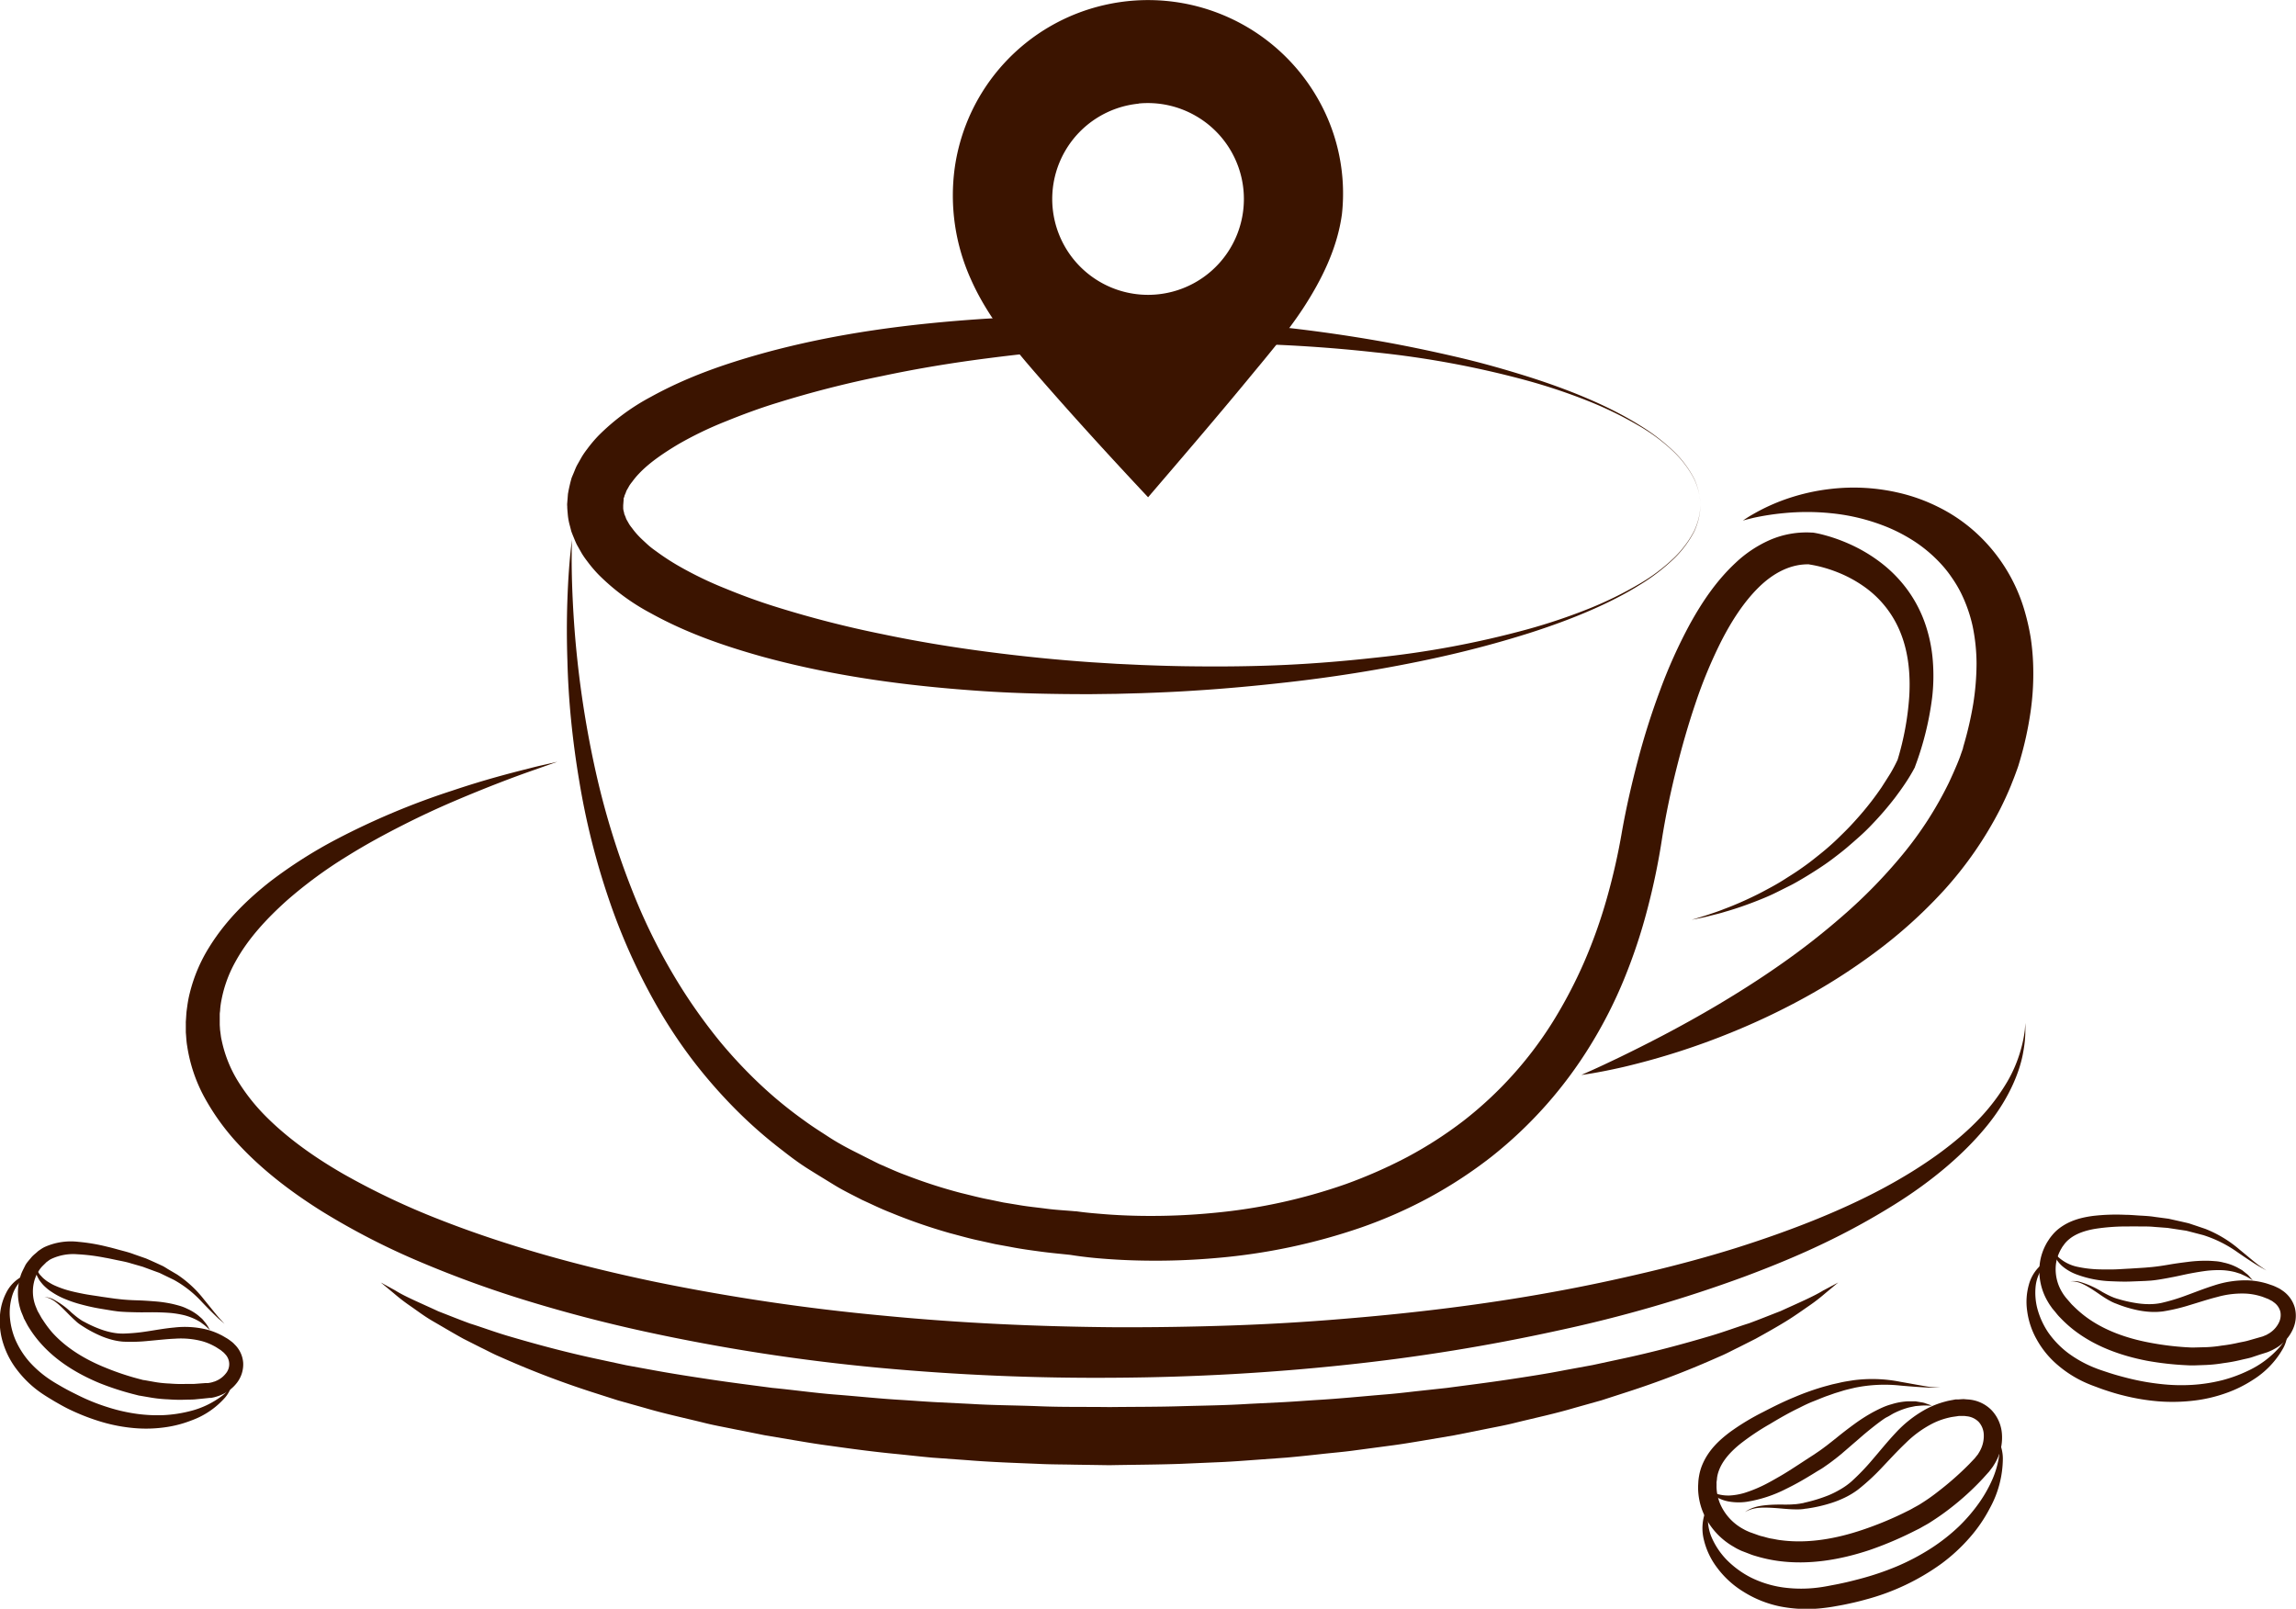 <svg id="Layer_1" data-name="Layer 1" xmlns="http://www.w3.org/2000/svg" viewBox="0 0 775.08 543.1"><defs><style>.cls-1{fill:#3b1400;}</style></defs><title>icon</title><path class="cls-1" d="M696.18,489.59s0,.83,0,2.45a40.05,40.05,0,0,1-.68,7.15c-1,6.2-4.39,15.26-11.86,24.61s-18.46,19-32.52,27.65A241.38,241.38,0,0,1,628.12,564c-8.33,4-17.31,7.71-26.8,11.25a461.48,461.48,0,0,1-62.66,18.14,655.15,655.15,0,0,1-71.78,11.63c-25.08,2.69-51.13,4.18-77.61,4.35A793.91,793.91,0,0,1,309.05,606a658.31,658.31,0,0,1-79.51-12.35c-13-2.85-25.79-6.19-38.3-10a367.29,367.29,0,0,1-36.51-13.2A242.07,242.07,0,0,1,121,553.11c-10.57-6.64-20.46-14.21-28.75-23.31a78.55,78.55,0,0,1-10.73-15,52.55,52.55,0,0,1-5.88-17.45c-.27-1.51-.31-3.05-.45-4.56l0-2.28v-.85a4.33,4.33,0,0,1,0-.49l.07-1,.13-2c.07-.71.2-1.55.3-2.31a38,38,0,0,1,.86-4.45,53.26,53.26,0,0,1,6.61-15.51c5.75-9.25,13.16-16.26,20.55-22.08a157.18,157.18,0,0,1,22.34-14.23,251,251,0,0,1,39.13-16.43c11.11-3.74,20-6,26.09-7.53,3-.79,5.38-1.28,6.95-1.65l2.39-.55-9,3.17c-5.89,2.07-14.46,5.3-25.14,9.83-5.34,2.27-11.18,4.93-17.39,8.07s-12.84,6.68-19.61,10.92a149.68,149.68,0,0,0-20.28,14.94C102.65,454.25,96.27,461,91.9,469a42.74,42.74,0,0,0-4.66,12.77,27.17,27.17,0,0,0-.46,3.26c0,.54-.12,1-.14,1.6l0,2v1s0,.41,0,0v.21l0,.43.11,1.71c.18,1.14.25,2.29.53,3.42a43,43,0,0,0,5.16,13.29,65.8,65.8,0,0,0,9.42,12.1c7.44,7.56,16.63,14.11,26.63,19.86a248.6,248.6,0,0,0,32.18,15.26c11.33,4.46,23.14,8.38,35.26,11.86s24.58,6.48,37.21,9.13a708,708,0,0,0,77.58,11.52c26.21,2.55,52.57,3.72,78.53,3.91q19.47.06,38.58-.59t37.58-2.2c24.63-2,48.38-4.94,70.67-9,11.15-2,21.91-4.31,32.27-6.76s20.29-5.14,29.71-8.07c18.8-5.92,35.66-12.6,49.75-20.11s25.42-15.77,33.23-24.11a68.68,68.68,0,0,0,9.1-12.17,45.65,45.65,0,0,0,4.42-10.4A43.51,43.51,0,0,0,696,492Z" transform="translate(-12.46 -144.27)"/><path class="cls-1" d="M633,577.22l-4.41,3.68a61.47,61.47,0,0,1-5.47,4.22c-2.25,1.54-4.84,3.42-7.86,5.27s-6.41,3.77-10.15,5.83l-5.94,3c-2.08,1-4.18,2.16-6.45,3.09a306.09,306.09,0,0,1-30.87,11.85L553.07,617l-9.26,2.6c-6.27,1.86-12.85,3.27-19.6,4.92-3.37.87-6.82,1.48-10.3,2.19l-10.59,2.11-10.87,1.84c-3.66.61-7.36,1.23-11.11,1.7L470,633.87c-3.8.54-7.65.84-11.51,1.27s-7.75.84-11.67,1.19l-11.81.86c-4,.3-7.92.58-11.91.73l-12,.52c-8,.29-16.06.3-24.11.46L375,638.72c-4-.09-7.9-.06-12-.27-8.05-.33-16.12-.6-24-1.25l-11.81-.85c-3.91-.35-7.8-.8-11.67-1.19-7.74-.73-15.35-1.75-22.83-2.81-3.74-.48-7.44-1.09-11.11-1.71l-10.87-1.83-10.59-2.11c-3.48-.72-6.94-1.32-10.3-2.19-6.74-1.66-13.33-3.07-19.6-4.92L221,617l-8.84-2.83a306.16,306.16,0,0,1-30.87-11.85c-2.27-.94-4.37-2.11-6.45-3.1l-5.94-3c-3.74-2.06-7.1-4.09-10.15-5.84s-5.57-3.71-7.82-5.25a62,62,0,0,1-5.5-4.24L141,577.22l5,2.75c3.16,2,8.23,4.1,14.48,7,3.23,1.24,6.76,2.69,10.66,4.11,4,1.24,8.17,2.82,12.77,4.18,9.21,2.71,19.62,5.57,31.17,8l8.81,1.9,9.22,1.68C239.38,608,245.9,609,252.56,610s13.57,1.87,20.59,2.8c7.07.67,14.23,1.71,21.59,2.28s14.8,1.38,22.38,1.81c3.79.24,7.59.54,11.42.74l11.55.57c7.75.49,15.48.48,23.27.8s16,.17,23.66.28c7.86-.1,15.74-.05,23.57-.28s15.64-.3,23.37-.8l11.55-.57c3.83-.2,7.63-.5,11.42-.74,7.58-.44,15-1.19,22.38-1.81,3.68-.28,7.31-.69,10.9-1.11l10.69-1.16c7-.93,13.92-1.8,20.59-2.8s13.18-2,19.41-3.23l9.22-1.69,8.81-1.9c11.55-2.42,22-5.28,31.17-8,4.6-1.37,8.78-2.95,12.77-4.19,3.89-1.43,7.42-2.88,10.66-4.12,6.21-2.84,11.27-5,14.47-7Z" transform="translate(-12.46 -144.27)"/><path class="cls-1" d="M586.5,314.75l-.18,2.36a23,23,0,0,1-1.93,6.59,35.81,35.81,0,0,1-6.58,8.91,66.91,66.91,0,0,1-11.91,9.17c-9.57,6-22.26,11.45-37.25,16.23-7.5,2.37-15.57,4.63-24.16,6.69s-17.7,3.91-27.26,5.58-19.57,3.12-30,4.3-21.2,2.2-32.33,2.88c-5.57.37-11.19.6-17,.81l-8.58.23-8.78.11c-11.73,0-23.74-.2-35.94-1-24.4-1.62-49.67-4.77-74.93-11.7-12.61-3.54-25.27-7.85-37.49-14.61a73.8,73.8,0,0,1-17.62-13,44.33,44.33,0,0,1-3.9-4.61,28.46,28.46,0,0,1-1.79-2.58l-1.61-2.84c-.52-1-.91-2.07-1.35-3.11-.21-.53-.43-1.05-.61-1.6l-.44-1.71a21.61,21.61,0,0,1-.69-3.49l-.16-1.8-.06-.9,0-.45a5.18,5.18,0,0,1,0-1.2l.19-2.41.05-.6.18-1c.13-.67.28-1.35.43-2s.33-1.34.51-2,.41-1.08.62-1.61c.44-1,.83-2.15,1.35-3.11l1.61-2.84a28.53,28.53,0,0,1,1.79-2.58,44.64,44.64,0,0,1,3.9-4.62,74.18,74.18,0,0,1,17.61-13c12.24-6.76,24.88-11.09,37.5-14.62,25.26-7,50.54-10.1,74.94-11.72a564.61,564.61,0,0,1,70.25.15q16.74,1,32.34,2.9c10.41,1.18,20.42,2.64,30,4.3s18.66,3.59,27.26,5.59,16.66,4.33,24.16,6.69c15,4.78,27.67,10.24,37.24,16.24a67.15,67.15,0,0,1,11.91,9.17,35.87,35.87,0,0,1,6.58,8.92,22.88,22.88,0,0,1,1.93,6.59Zm0,0-.2-2.35a22.76,22.76,0,0,0-2-6.56A35.7,35.7,0,0,0,577.7,297a61.37,61.37,0,0,0-12-9,126,126,0,0,0-16.7-8.19,198.17,198.17,0,0,0-20.78-7,319.11,319.11,0,0,0-51.59-9.6c-9.56-1.06-19.54-1.88-29.89-2.4s-21.07-.62-32-.47a586.59,586.59,0,0,0-68.78,4.87c-11.82,1.51-23.77,3.46-35.7,6a355.37,355.37,0,0,0-35.57,9.09c-5.86,1.8-11.59,3.93-17.21,6.21a123,123,0,0,0-16.11,7.77c-5,3-9.75,6.22-13.21,9.89a26,26,0,0,0-2.3,2.76,12.27,12.27,0,0,0-1,1.38q-.37.69-.77,1.36c-.26.45-.34.89-.55,1.32l-.27.63a1.55,1.55,0,0,1-.19.66c0,.06-.06.1-.1.17l0,.6-.19,2.41c.07-1.45,0-.31.05-.6l0,.15,0,.3,0,.61a5.26,5.26,0,0,0,.25,1.24l.12.63c.08.21.19.43.27.65.2.43.29.88.55,1.33s.52.9.77,1.36a12.32,12.32,0,0,0,1,1.38,25.68,25.68,0,0,0,2.3,2.76c.86.91,1.86,1.79,2.81,2.68s2.07,1.73,3.22,2.54a79.48,79.48,0,0,0,7.17,4.69A123.94,123.94,0,0,0,257.47,343c5.61,2.31,11.35,4.41,17.21,6.22a355.13,355.13,0,0,0,35.57,9.11c11.93,2.51,23.88,4.46,35.7,6s23.52,2.72,35,3.51l8.54.53,8.55.4c5.59.21,11.19.39,16.67.44,11,.13,21.7,0,32-.49s20.33-1.35,29.89-2.41a319.31,319.31,0,0,0,51.59-9.62,197.5,197.5,0,0,0,20.78-7,126,126,0,0,0,16.7-8.19,61.46,61.46,0,0,0,12-9,35.7,35.7,0,0,0,6.63-8.84,22.78,22.78,0,0,0,2-6.56Z" transform="translate(-12.46 -144.27)"/><path class="cls-1" d="M205.54,326.5c-.2,6.77-.06,13.54.26,20.28s.83,13.48,1.55,20.18A337.25,337.25,0,0,0,214,406.71a266.69,266.69,0,0,0,11.9,38.21A196.42,196.42,0,0,0,244,480.15,186,186,0,0,0,255.6,496,160.57,160.57,0,0,0,269,510.28a141.25,141.25,0,0,0,15.07,12.35c2.61,1.93,5.37,3.65,8.08,5.42s5.56,3.35,8.45,4.81,5.78,2.94,8.69,4.37c3,1.27,5.92,2.67,9,3.77a171.31,171.31,0,0,0,18.56,6c3.17.75,6.31,1.62,9.53,2.21l4.8,1L356,551c3.21.58,6.49.88,9.73,1.31s6.53.58,9.8.88l.27,0,.37.05c1.62.23,3.63.45,5.49.61s3.8.33,5.72.46q5.75.38,11.54.43a217.21,217.21,0,0,0,23.09-1A186.4,186.4,0,0,0,466.78,544a164.53,164.53,0,0,0,20.79-9.16,136.69,136.69,0,0,0,19-12.25,128.72,128.72,0,0,0,30.09-33.38,158.63,158.63,0,0,0,10.57-20.14,170.11,170.11,0,0,0,7.69-21.62,215.2,215.2,0,0,0,5.1-22.57c1.47-8.24,3.28-16.06,5.37-24s4.53-15.68,7.4-23.37a170.59,170.59,0,0,1,10.19-22.64c4.06-7.32,8.83-14.5,15.39-20.61a40.78,40.78,0,0,1,11.48-7.66A31,31,0,0,1,624,324.06l.29,0,.13,0a33.41,33.41,0,0,1,3.37.7c1,.27,2.06.56,3.08.89a57.44,57.44,0,0,1,5.92,2.27,52.74,52.74,0,0,1,10.92,6.54,45.11,45.11,0,0,1,8.91,9.26,43.56,43.56,0,0,1,5.83,11.4,50.32,50.32,0,0,1,2.49,12.3,63.62,63.62,0,0,1-.22,12.25A102.92,102.92,0,0,1,659,402.9l-.1.27,0,.08a58.06,58.06,0,0,1-3.15,5.29c-1.1,1.67-2.27,3.28-3.46,4.87a106.38,106.38,0,0,1-7.72,9q-2,2.14-4.22,4.13t-4.44,3.88c-1.5,1.27-3.06,2.46-4.62,3.65s-3.17,2.3-4.81,3.37-3.29,2.11-5,3.13-3.38,2-5.11,2.85-3.48,1.76-5.24,2.6-3.56,1.58-5.36,2.29c-3.61,1.43-7.28,2.71-11,3.77-1.84.59-3.74,1-5.6,1.49s-3.77.81-5.66,1.22c1.84-.57,3.69-1.1,5.52-1.71s3.65-1.2,5.43-1.93c3.6-1.34,7.11-2.89,10.54-4.57,1.72-.83,3.4-1.75,5.07-2.65s3.33-1.86,4.93-2.89,3.2-2,4.78-3.1,3.11-2.18,4.6-3.36,3-2.36,4.42-3.57,2.85-2.49,4.2-3.81,2.71-2.63,4-4,2.55-2.77,3.78-4.2a100.33,100.33,0,0,0,6.84-8.92c1-1.55,2-3.12,3-4.72a53.59,53.59,0,0,0,2.51-4.77l-.13.34a96,96,0,0,0,4-21.83c.4-7.27-.31-14.51-2.85-20.94a34.71,34.71,0,0,0-12.4-15.85,42.79,42.79,0,0,0-9.06-4.88,46.88,46.88,0,0,0-4.92-1.64c-.83-.23-1.67-.43-2.5-.6s-1.75-.34-2.29-.4l.42,0c-6.31-.24-12.26,2.85-17.26,7.78s-9.09,11.28-12.54,18a158.24,158.24,0,0,0-8.82,21.24c-2.49,7.33-4.61,14.83-6.5,22.4s-3.5,15.31-4.7,22.8a229.34,229.34,0,0,1-5,24.19,184.6,184.6,0,0,1-7.86,23.6,153.06,153.06,0,0,1-11.37,22.34A144,144,0,0,1,516,534.72a152.13,152.13,0,0,1-21.09,13.82,157.23,157.23,0,0,1-23,10.13,201.92,201.92,0,0,1-48.57,10.26,232.28,232.28,0,0,1-24.71.9q-6.18-.09-12.37-.54c-2.06-.15-4.13-.32-6.2-.55s-4.06-.48-6.39-.86l.63.08c-3.47-.39-6.94-.68-10.4-1.15s-6.92-.92-10.36-1.61l-5.16-.94-5.13-1.14c-3.43-.7-6.8-1.7-10.2-2.58a184.52,184.52,0,0,1-19.92-6.91c-3.28-1.27-6.45-2.84-9.65-4.29-3.13-1.62-6.31-3.14-9.34-5s-6-3.66-9-5.55-5.81-4-8.58-6.18a153.71,153.71,0,0,1-15.85-13.92,172.11,172.11,0,0,1-13.86-15.8,165.82,165.82,0,0,1-11.69-17.36A205.59,205.59,0,0,1,218,447.83a248.26,248.26,0,0,1-10-39.92q-1.71-10.12-2.73-20.31T204,367.19c-.23-6.8-.24-13.61,0-20.4S204.67,333.23,205.54,326.5Z" transform="translate(-12.46 -144.27)"/><path class="cls-1" d="M600.81,320l.81-.53c.54-.36,1.33-.88,2.42-1.49a65.5,65.5,0,0,1,9.85-4.68,69.6,69.6,0,0,1,16.79-4,67.07,67.07,0,0,1,23,1.38,59.36,59.36,0,0,1,12.81,4.6,55.2,55.2,0,0,1,12.42,8.29,57.28,57.28,0,0,1,17.19,27.54,77.46,77.46,0,0,1,1.86,8.3,79.11,79.11,0,0,1,.82,8.47,90.17,90.17,0,0,1-.88,16.93,118.06,118.06,0,0,1-3.62,16.42l-.3,1-.15.5-.24.71-.08.23-.67,1.83c-.41,1.16-1,2.58-1.55,4-1.13,2.75-2.29,5.25-3.57,7.81a126.73,126.73,0,0,1-19,27.49A163.05,163.05,0,0,1,645.16,466a205.51,205.51,0,0,1-24.63,15.68,235.34,235.34,0,0,1-23.41,11.06,244.79,244.79,0,0,1-36.57,11.72c-9,2.07-14.26,2.7-14.26,2.7l3.45-1.54c2.25-1,5.51-2.53,9.63-4.51,8.22-4,19.85-9.83,33.12-17.7,6.63-3.95,13.68-8.38,20.84-13.4a242.54,242.54,0,0,0,21.48-16.8,173.38,173.38,0,0,0,19.94-20.47,122.58,122.58,0,0,0,15.56-24.15c1-2.11,2-4.37,2.87-6.45.41-1,.83-2,1.27-3.34l.65-1.84.08-.23,0-.11c-.3.91-.07.19-.13.36l.12-.43.25-.87a119.9,119.9,0,0,0,3.17-13.84,88.74,88.74,0,0,0,1.11-13.51,63.24,63.24,0,0,0-1.33-12.71,49.5,49.5,0,0,0-4-11.33,41,41,0,0,0-3-5,38.7,38.7,0,0,0-3.53-4.49,48.09,48.09,0,0,0-8.46-7.33,56,56,0,0,0-9.54-5.14,67.75,67.75,0,0,0-19.15-4.79,80.23,80.23,0,0,0-15.86-.06,86.75,86.75,0,0,0-10.39,1.59C602.11,319.64,600.81,320,600.81,320Z" transform="translate(-12.46 -144.27)"/><path class="cls-1" d="M667.54,612.71H664c-2.33-.09-5.79-.31-10.09-.7a50.12,50.12,0,0,0-15.27.73c-1.46.36-3,.67-4.49,1.16l-2.27.69-2.32.82c-1.57.53-3.14,1.23-4.77,1.86s-3.25,1.4-4.88,2.24c-3.31,1.58-6.59,3.45-10,5.51a82.62,82.62,0,0,0-10,6.7c-3.11,2.51-5.94,5.55-7.19,9a11.09,11.09,0,0,0-.64,2.57c0,.53-.18,1.21-.16,1.61s0,.86,0,1.34a15.93,15.93,0,0,0,1.2,5.65,17.64,17.64,0,0,0,8,8.65,11.84,11.84,0,0,0,1.38.68l.58.26.85.3,1.71.61a11.39,11.39,0,0,0,1.64.51c1.06.24,2,.6,3.15.78s2.21.45,3.34.56c9,1.17,18.55-.49,27.58-3.57a115,115,0,0,0,13.35-5.45l1.62-.8.81-.4.2-.1c.13-.07-.07,0,0,0l.1-.06.41-.22c1-.6,2.25-1.19,3.13-1.8,1.87-1.16,3.83-2.53,5.69-4a102.94,102.94,0,0,0,10.51-9.25l1.18-1.24.59-.62.15-.15c-.23.29,0,0-.06.07l.07-.09.28-.35.56-.7.27-.34.15-.27a12.24,12.24,0,0,0,.62-1.08,10.4,10.4,0,0,0,1.16-5.2,6.79,6.79,0,0,0-1.7-4.32,6.57,6.57,0,0,0-4.14-1.93l-.64-.09c-.22,0-.45,0-.67,0-.41,0-1,0-1.26,0-1.06.18-2.27.29-3.18.52a24.73,24.73,0,0,0-5.41,1.88,36.32,36.32,0,0,0-9.39,6.78c-2.82,2.67-5.42,5.54-8,8.25a73.08,73.08,0,0,1-8.1,7.46,27.23,27.23,0,0,1-4.48,2.7,34.55,34.55,0,0,1-4.54,1.8,49.45,49.45,0,0,1-8.46,1.9c-.34,0-.62.1-1,.14l-.95.09c-.67,0-1.34.06-1.95,0-1.24,0-2.39-.11-3.48-.19-4.34-.39-7.71-.6-10-.11a11,11,0,0,0-2.49.81l-.81.43.76-.51a11.21,11.21,0,0,1,2.45-1.1c2.26-.73,5.79-1,10.12-.93,1.08,0,2.22,0,3.38-.12.59,0,1.15-.11,1.73-.18l.94-.17c.25,0,.6-.14.9-.21a52.76,52.76,0,0,0,7.92-2.44,31.65,31.65,0,0,0,4-2,23.32,23.32,0,0,0,3.81-2.71,76.94,76.94,0,0,0,7.17-7.48c2.41-2.79,4.85-5.84,7.69-8.87A40,40,0,0,1,662.58,620a29.78,29.78,0,0,1,6.72-2.62c1.21-.34,2.2-.45,3.31-.69l.2,0,.25,0h.12l.49,0,1-.07c.33,0,.66-.05,1,0l1,.08a12.26,12.26,0,0,1,8,3.52,13,13,0,0,1,3.6,8.15,16.76,16.76,0,0,1-1.6,8.45,18.27,18.27,0,0,1-1.11,2l-.31.5-.27.37-.54.71-.27.36-.26.34-.16.17-.63.7-1.26,1.4a91.17,91.17,0,0,1-11.12,10.13c-2,1.56-4.06,3-6.37,4.48-1.15.78-2.17,1.27-3.26,1.91l-.4.23-.53.28-.85.42-1.7.85a119.17,119.17,0,0,1-14.15,5.91c-9.74,3.23-20.32,5.07-30.77,3.64a49.19,49.19,0,0,1-7.77-1.72,15.44,15.44,0,0,1-1.81-.62l-1.69-.65-.84-.32-.25-.1-.12-.05-.23-.11-.46-.22a17,17,0,0,1-1.83-1,24.09,24.09,0,0,1-10.54-12.13,22.15,22.15,0,0,1-1.47-7.86c0-.66.06-1.39.09-2.08a17.44,17.44,0,0,1,.23-1.77,17.07,17.07,0,0,1,1.14-3.93c2.12-5,5.81-8.32,9.38-11a80.7,80.7,0,0,1,11-6.66c3.58-1.86,7.16-3.64,10.67-5.07a87,87,0,0,1,10.28-3.64l2.48-.67,2.47-.55c1.64-.4,3.16-.59,4.66-.84a48.71,48.71,0,0,1,16,.54c4.31.75,7.63,1.4,9.94,1.72Z" transform="translate(-12.46 -144.27)"/><path class="cls-1" d="M589.16,647.2l.84.49a12.45,12.45,0,0,0,2.43,1,13.29,13.29,0,0,0,3.94.44,21.59,21.59,0,0,0,5-.88,44.77,44.77,0,0,0,5.73-2.25c2-.93,4-2.09,6.13-3.31s4.23-2.59,6.4-4l3.29-2.15,1.69-1.09,1.6-1.08c1.12-.75,2-1.44,3.06-2.23l3.06-2.41c2-1.63,4.08-3.24,6.15-4.74a58.15,58.15,0,0,1,6.27-4c1.06-.56,2.11-1.09,3.14-1.55s2.08-.84,3.11-1.11a21.85,21.85,0,0,1,5.68-1c.86,0,1.66,0,2.39,0l2,.34a6.27,6.27,0,0,1,1.55.4l1.11.39.91.33-1,0a19.15,19.15,0,0,0-2.68,0l-1.87.16-2.14.44a26.2,26.2,0,0,0-4.84,1.81c-.86.38-1.69,1-2.58,1.43s-1.76,1.12-2.66,1.76q-2.66,2-5.45,4.36l-5.78,5c-1,.86-2,1.73-3.09,2.58s-2.28,1.77-3.36,2.51L627.51,640l-1.68,1c-1.12.71-2.27,1.4-3.41,2.08-2.28,1.37-4.6,2.64-6.91,3.76A44.44,44.44,0,0,1,602,651.27a19.2,19.2,0,0,1-5.81-.09,12.42,12.42,0,0,1-4.21-1.5,10.71,10.71,0,0,1-2.21-1.75Z" transform="translate(-12.46 -144.27)"/><path class="cls-1" d="M591.26,651a8.47,8.47,0,0,0-1,1.36,9.61,9.61,0,0,0-1.24,4.32,15.69,15.69,0,0,0,1.31,6.72,25.42,25.42,0,0,0,4.93,7.35,31.81,31.81,0,0,0,8.39,6.13,35.73,35.73,0,0,0,11,3.32,45.31,45.31,0,0,0,12.45-.11c1.07-.15,2.1-.34,3.22-.56s2.31-.42,3.36-.66c2.17-.44,4.38-1,6.54-1.57A94.84,94.84,0,0,0,652.92,673a76.16,76.16,0,0,0,11.36-6,63.57,63.57,0,0,0,9.44-7.41,56.66,56.66,0,0,0,7-8.2,45.71,45.71,0,0,0,4.46-8,31.34,31.34,0,0,0,2-6.82,14.3,14.3,0,0,0,.11-4.6,5.26,5.26,0,0,0-.47-1.59l.26.35a6.29,6.29,0,0,1,.6,1.13,13.53,13.53,0,0,1,.9,4.8,35.21,35.21,0,0,1-4.43,16.83,49.6,49.6,0,0,1-6.65,9.73,59.61,59.61,0,0,1-9.69,8.95,77.56,77.56,0,0,1-25.68,12.12c-2.33.66-4.66,1.18-7,1.66-1.21.25-2.32.43-3.47.64s-2.41.38-3.61.52a46.89,46.89,0,0,1-14.4-.48A37.2,37.2,0,0,1,601,681.61a31.5,31.5,0,0,1-8.93-8.18,25.17,25.17,0,0,1-4.38-9.18,16.08,16.08,0,0,1-.08-7.8,9.68,9.68,0,0,1,2.34-4.34,7,7,0,0,1,1-.85Z" transform="translate(-12.46 -144.27)"/><path class="cls-1" d="M777.57,573.17l-2.64-1.48c-1.68-1-4.14-2.62-7.15-4.7a41.66,41.66,0,0,0-11.54-5.76l-3.84-1c-.66-.16-1.33-.36-2-.5l-2-.3-4.22-.64-4.53-.34c-1.54-.16-3.12-.14-4.73-.15s-3.23,0-4.94,0a70.1,70.1,0,0,0-10.16.79c-3.34.56-6.68,1.63-9,3.64a9.44,9.44,0,0,0-1.54,1.63c-.25.37-.63.82-.78,1.12s-.39.61-.56,1a13.47,13.47,0,0,0-1.45,4.66,14.92,14.92,0,0,0,2.28,9.67,10.14,10.14,0,0,0,.74,1.07l.32.43.5.58,1,1.15a9.91,9.91,0,0,0,1,1.06,39.15,39.15,0,0,0,4.23,3.68c6.17,4.6,13.88,7.33,21.82,8.79a97.13,97.13,0,0,0,12.11,1.51l1.53.08.76,0h.59l3.13-.08a40.41,40.41,0,0,0,5.92-.55,51,51,0,0,0,5.79-1c1-.21,1.95-.36,2.89-.61l2.81-.8,1.4-.4.7-.2.17-.05-.07,0,.09,0,.35-.14.7-.29.34-.14.22-.13c.29-.2.59-.29.9-.54a8.8,8.8,0,0,0,3-3.35,5.77,5.77,0,0,0,.53-3.89,5.55,5.55,0,0,0-2.26-3.13,4,4,0,0,0-.93-.6c-.31-.15-.74-.41-.94-.49-.85-.3-1.8-.73-2.56-.93a21,21,0,0,0-4.77-.86A30.68,30.68,0,0,0,761,582.1c-3.19.8-6.29,1.84-9.35,2.75a62.24,62.24,0,0,1-9.06,2.14,23.08,23.08,0,0,1-4.43.13,29.37,29.37,0,0,1-4.09-.55,41.62,41.62,0,0,1-7-2.11c-.27-.11-.5-.18-.81-.31l-.74-.33c-.5-.26-1-.51-1.45-.78-.91-.52-1.72-1.07-2.49-1.58-3-2.09-5.43-3.64-7.31-4.22a9.11,9.11,0,0,0-2.18-.43l-.77,0,.77-.07a9.4,9.4,0,0,1,2.26.2,30.21,30.21,0,0,1,7.85,3.51c.8.44,1.65.9,2.54,1.31.45.22.9.39,1.35.58l.76.26c.2.07.5.15.75.22a44.35,44.35,0,0,0,6.85,1.48,26.67,26.67,0,0,0,3.78.23,19.59,19.59,0,0,0,3.93-.42,64.87,64.87,0,0,0,8.39-2.55c2.93-1.06,6-2.3,9.35-3.35a33.84,33.84,0,0,1,11-1.72,25.33,25.33,0,0,1,6,.86c1,.25,1.81.58,2.73.87a16.91,16.91,0,0,1,1.6.71,7.73,7.73,0,0,1,1.49.86,10.37,10.37,0,0,1,4.41,5.89,11,11,0,0,1-.72,7.5,14.17,14.17,0,0,1-4.68,5.57,15.38,15.38,0,0,1-1.66,1,12.82,12.82,0,0,1-1.48.71l-.35.15-.34.14-.19.06-.75.24-1.51.47-3,1c-1,.3-2.06.49-3.09.74a55.44,55.44,0,0,1-6.36,1.19,47.84,47.84,0,0,1-6.47.64l-3.13.11h-1l-.8,0-1.61-.08a100.67,100.67,0,0,1-12.88-1.5c-8.52-1.66-17.09-4.68-24.2-10.07a41.61,41.61,0,0,1-5-4.49c-.85-.83-1.36-1.59-2.05-2.38l-.49-.59-.14-.17-.06-.09-.13-.18-.25-.36a14.85,14.85,0,0,1-.95-1.46,20.37,20.37,0,0,1-2.75-13.31,18.77,18.77,0,0,1,2.18-6.41c.26-.5.62-1,.93-1.5a14.7,14.7,0,0,1,.91-1.21,14.44,14.44,0,0,1,2.47-2.43c3.62-2.77,7.73-3.73,11.48-4.23a68.09,68.09,0,0,1,10.84-.37c1.69,0,3.41.18,5.07.27s3.3.18,4.9.44l4.67.62,4.46,1,2.14.49c.68.19,1.32.44,2,.65l3.76,1.27a40.44,40.44,0,0,1,11.58,7c2.87,2.34,5,4.2,6.62,5.39Z" transform="translate(-12.46 -144.27)"/><path class="cls-1" d="M705.47,566.14l.41.71a10.77,10.77,0,0,0,1.38,1.75,13.81,13.81,0,0,0,6.81,3.39,38,38,0,0,0,5.16.71c1.86.14,3.84.12,5.89.12s4.19-.19,6.38-.29l3.32-.21,1.7-.11,1.62-.14c1.14-.09,2.08-.21,3.19-.36s2.16-.33,3.26-.51c2.17-.39,4.36-.67,6.5-.94a46.06,46.06,0,0,1,6.28-.38c1,0,2,.07,3,.15s1.88.24,2.75.47a18.38,18.38,0,0,1,4.59,1.64c.63.37,1.23.67,1.74,1l1.33,1.07a5.2,5.2,0,0,1,1,.94l.65.75.54.62-.7-.43a17,17,0,0,0-2-1.13l-1.44-.66-1.76-.56a22.17,22.17,0,0,0-4.32-.67,35.63,35.63,0,0,0-5.19.18c-1.85.23-3.79.55-5.83.94s-4.14.91-6.34,1.31c-1.1.22-2.22.42-3.35.61s-2.41.38-3.52.47l-1.75.11-1.67.07-3.37.13c-2.25.09-4.48,0-6.65-.09a36.92,36.92,0,0,1-11.76-2.35A16.2,16.2,0,0,1,709,572a10.53,10.53,0,0,1-2.48-2.85,8.69,8.69,0,0,1-.9-2.21Z" transform="translate(-12.46 -144.27)"/><path class="cls-1" d="M705.44,569.81a7.22,7.22,0,0,0-1.27.6,8.14,8.14,0,0,0-2.71,2.67,13.29,13.29,0,0,0-1.82,5.5,21.46,21.46,0,0,0,.59,7.47,27,27,0,0,0,3.64,8,31.09,31.09,0,0,0,6.76,7,39.83,39.83,0,0,0,9.24,5.08c.85.34,1.69.63,2.6.93s1.88.64,2.75.9c1.78.57,3.65,1.06,5.48,1.53a80.15,80.15,0,0,0,11.12,2,61.48,61.48,0,0,0,10.87.28,55.5,55.5,0,0,0,10-1.57,48,48,0,0,0,8.57-3.14,32.28,32.28,0,0,0,10.95-8.25,12.09,12.09,0,0,0,2-3.34,4.47,4.47,0,0,0,.31-1.37,4,4,0,0,1,0,1.44,11.43,11.43,0,0,1-1.33,3.91A29.81,29.81,0,0,1,773,610.09a41.93,41.93,0,0,1-8.94,4.42,49.09,49.09,0,0,1-10.85,2.57,61.23,61.23,0,0,1-11.9.28,71.89,71.89,0,0,1-12.06-2c-2-.48-3.92-1.07-5.88-1.72-1-.32-1.89-.65-2.82-1s-1.94-.7-2.88-1.1a38.6,38.6,0,0,1-10.42-6.32,30.91,30.91,0,0,1-7.29-8.86,26.59,26.59,0,0,1-3.2-9.73,21.21,21.21,0,0,1,.58-8.58,13.56,13.56,0,0,1,3.17-5.79,8.17,8.17,0,0,1,3.53-2.23,5.87,5.87,0,0,1,1.05-.23Z" transform="translate(-12.46 -144.27)"/><path class="cls-1" d="M88.26,591.17l-2.11-1.83c-1.33-1.25-3.26-3.14-5.59-5.6a37.19,37.19,0,0,0-9.37-7.39l-3.3-1.6c-.57-.27-1.14-.57-1.73-.82l-1.8-.65-3.71-1.37-4-1.15c-1.36-.43-2.8-.71-4.26-1s-2.92-.64-4.48-.9a65,65,0,0,0-9.35-1.17,17.35,17.35,0,0,0-8.85,1.61,5.48,5.48,0,0,0-.89.56l-.42.31-.11.08-.05,0c.3-.27,0,0,.1-.09l-.24.24c-.6.62-1.33,1.26-1.83,1.87s-.77,1.11-1.14,1.73-.66,1.37-.91,2.08a13.77,13.77,0,0,0,.28,9.18l.46,1.11.19.46.35.62c.47.78.92,1.74,1.41,2.38A36.37,36.37,0,0,0,30,594c4.73,5.32,11.21,9.22,18.12,12a89.15,89.15,0,0,0,10.68,3.62l1.37.36.68.18.17,0-.08,0,.09,0,.36.06,2.85.51a37.24,37.24,0,0,0,5.46.6,47.13,47.13,0,0,0,5.43.14c.91,0,1.83,0,2.74,0l2.69-.2,1.34-.1.67,0h.08s.21,0-.08,0l.17,0,.34-.06a7.83,7.83,0,0,0,1.24-.28c.3-.13.59-.15.92-.32A8.17,8.17,0,0,0,88.64,608a4.87,4.87,0,0,0-.26-6.68,3.81,3.81,0,0,0-.74-.71c-.25-.2-.59-.51-.77-.62-.72-.44-1.49-1-2.15-1.32A19.4,19.4,0,0,0,80.57,597a28.39,28.39,0,0,0-9-.81c-3,.13-6,.49-9,.75a56.25,56.25,0,0,1-8.61.25,21.26,21.26,0,0,1-4-.72,27,27,0,0,1-3.6-1.27,40.73,40.73,0,0,1-6-3.22c-.44-.27-.9-.59-1.28-.86s-.82-.65-1.17-1c-.73-.64-1.36-1.28-2-1.89-2.38-2.44-4.25-4.3-5.84-5.18a8.46,8.46,0,0,0-1.89-.8l-.69-.16.71.09a8.7,8.7,0,0,1,2,.6,27.26,27.26,0,0,1,6.45,4.65c.65.55,1.32,1.13,2.05,1.67.37.29.74.52,1.12.79s.83.5,1.28.72a38.8,38.8,0,0,0,5.93,2.62,24.9,24.9,0,0,0,3.39.9,18.41,18.41,0,0,0,3.64.34,61,61,0,0,0,8.07-.75c2.85-.42,5.86-1,9.09-1.29a31.3,31.3,0,0,1,10.3.5,23.31,23.31,0,0,1,5.31,1.9c.89.42,1.53.86,2.31,1.29a15.77,15.77,0,0,1,1.32.94,7.15,7.15,0,0,1,1.19,1.06,9.59,9.59,0,0,1,2.9,6.16,10.17,10.17,0,0,1-2,6.66,13.11,13.11,0,0,1-5.27,4.17,13.66,13.66,0,0,1-1.69.62,11,11,0,0,1-1.47.37l-.34.07-.17,0-.25,0H83.3l-.73.08-1.45.15-2.93.29c-1,.08-2,.06-2.93.09a51.29,51.29,0,0,1-6-.11,44.71,44.71,0,0,1-6-.62l-2.85-.49-.36-.06-.35-.07-.18,0-.72-.18-1.44-.37A93.24,93.24,0,0,1,46,611.16c-7.41-3.09-14.6-7.43-20-13.63a38.34,38.34,0,0,1-3.71-5c-.61-.91-.94-1.69-1.42-2.54l-.33-.62-.09-.18,0-.09-.08-.19-.15-.38L19.59,587a18.83,18.83,0,0,1,0-12.57c.37-1,.89-1.92,1.34-2.86s1.29-1.81,2-2.68,1.3-1.26,2-1.89l.24-.22.22-.2.08-.06.17-.11.66-.45a9.39,9.39,0,0,1,1.37-.78,21.57,21.57,0,0,1,11.19-1.69,63.11,63.11,0,0,1,9.88,1.68c1.52.34,3.06.8,4.54,1.19s3,.78,4.35,1.31l4.12,1.44c1.33.57,2.61,1.15,3.86,1.72l1.84.85c.58.31,1.11.65,1.66,1l3.16,1.86A38.56,38.56,0,0,1,81.36,583c2.18,2.64,3.8,4.74,5,6.11Z" transform="translate(-12.46 -144.27)"/><path class="cls-1" d="M24.27,571.36l.28.71.33.85a6.63,6.63,0,0,0,.61,1,4.65,4.65,0,0,0,.87,1.12,8.1,8.1,0,0,0,1.21,1.15,9.6,9.6,0,0,0,1.56,1.08,13.48,13.48,0,0,0,1.87,1,32.32,32.32,0,0,0,4.52,1.62c1.66.46,3.45.84,5.32,1.2s3.83.6,5.83.93l3,.43,1.56.22,1.49.17c2,.23,3.92.34,6,.4s4.07.2,6.06.36a42.52,42.52,0,0,1,5.76.83c.91.21,1.8.44,2.65.69s1.66.57,2.4.94a17,17,0,0,1,3.85,2.34c.5.45,1,.84,1.39,1.25l1,1.22A11.06,11.06,0,0,1,83,592.69l.37.66-.55-.52a15.42,15.42,0,0,0-1.57-1.39l-1.18-.87-1.49-.84a20.74,20.74,0,0,0-3.78-1.42,33.18,33.18,0,0,0-4.73-.8c-1.72-.14-3.53-.21-5.45-.23s-3.92.05-6,0-4.25-.08-6.42-.3l-1.61-.22-1.53-.25L46,586c-2.05-.35-4.06-.81-6-1.33a41.22,41.22,0,0,1-5.53-1.85,24.75,24.75,0,0,1-4.68-2.49,12.79,12.79,0,0,1-1.89-1.46,11.46,11.46,0,0,1-1.49-1.57,7.74,7.74,0,0,1-1.06-1.58,5.58,5.58,0,0,1-.64-1.49,6,6,0,0,1-.39-2.13Z" transform="translate(-12.46 -144.27)"/><path class="cls-1" d="M23.56,574.68a6.64,6.64,0,0,0-1.27.31,7.53,7.53,0,0,0-3,1.92,12.27,12.27,0,0,0-2.67,4.64,19.86,19.86,0,0,0-.86,6.87,24.89,24.89,0,0,0,1.81,7.92,28.73,28.73,0,0,0,4.8,7.64,36.76,36.76,0,0,0,7.42,6.32c.71.46,1.41.89,2.18,1.33s1.58.93,2.33,1.33c1.51.85,3.11,1.63,4.68,2.41a67,67,0,0,0,9.69,3.9,58.19,58.19,0,0,0,9.8,2.27,51.26,51.26,0,0,0,9.38.45,44.41,44.41,0,0,0,8.35-1.24,29.86,29.86,0,0,0,11.45-5.43,11.18,11.18,0,0,0,2.42-2.66,4.14,4.14,0,0,0,.54-1.18,3.78,3.78,0,0,1-.25,1.31,10.57,10.57,0,0,1-1.93,3.29,27.54,27.54,0,0,1-11.25,7.67,38.86,38.86,0,0,1-8.92,2.34,45.43,45.43,0,0,1-10.31.3,55.68,55.68,0,0,1-10.83-2,72.46,72.46,0,0,1-10.56-4c-1.72-.79-3.35-1.7-5-2.65-.85-.48-1.59-.94-2.37-1.41s-1.62-1-2.41-1.53a35.74,35.74,0,0,1-8.25-7.67,28.6,28.6,0,0,1-5-9.38,24.61,24.61,0,0,1-1.08-9.41,19.68,19.68,0,0,1,2.12-7.67,12.57,12.57,0,0,1,4-4.65,7.53,7.53,0,0,1,3.61-1.36A5.35,5.35,0,0,1,23.56,574.68Z" transform="translate(-12.46 -144.27)"/><path class="cls-1" d="M385.16,146A65.95,65.95,0,0,1,457.4,177.7a64.36,64.36,0,0,1,8.07,38.85c-1.56,11.55-6.84,22.21-13.15,31.87-5.62,8.52-12.28,16.26-18.75,24.13-11,13.32-22.29,26.46-33.54,39.59-13-13.86-25.79-27.86-38.22-42.19-8.33-9.6-16.42-19.67-21.59-31.38a68.73,68.73,0,0,1-5.44-37.79A65.79,65.79,0,0,1,385.16,146m11.7,33.26a32.35,32.35,0,1,0,19.39,4.21A32.38,32.38,0,0,0,396.85,179.21Z" transform="translate(-12.46 -144.27)"/></svg>